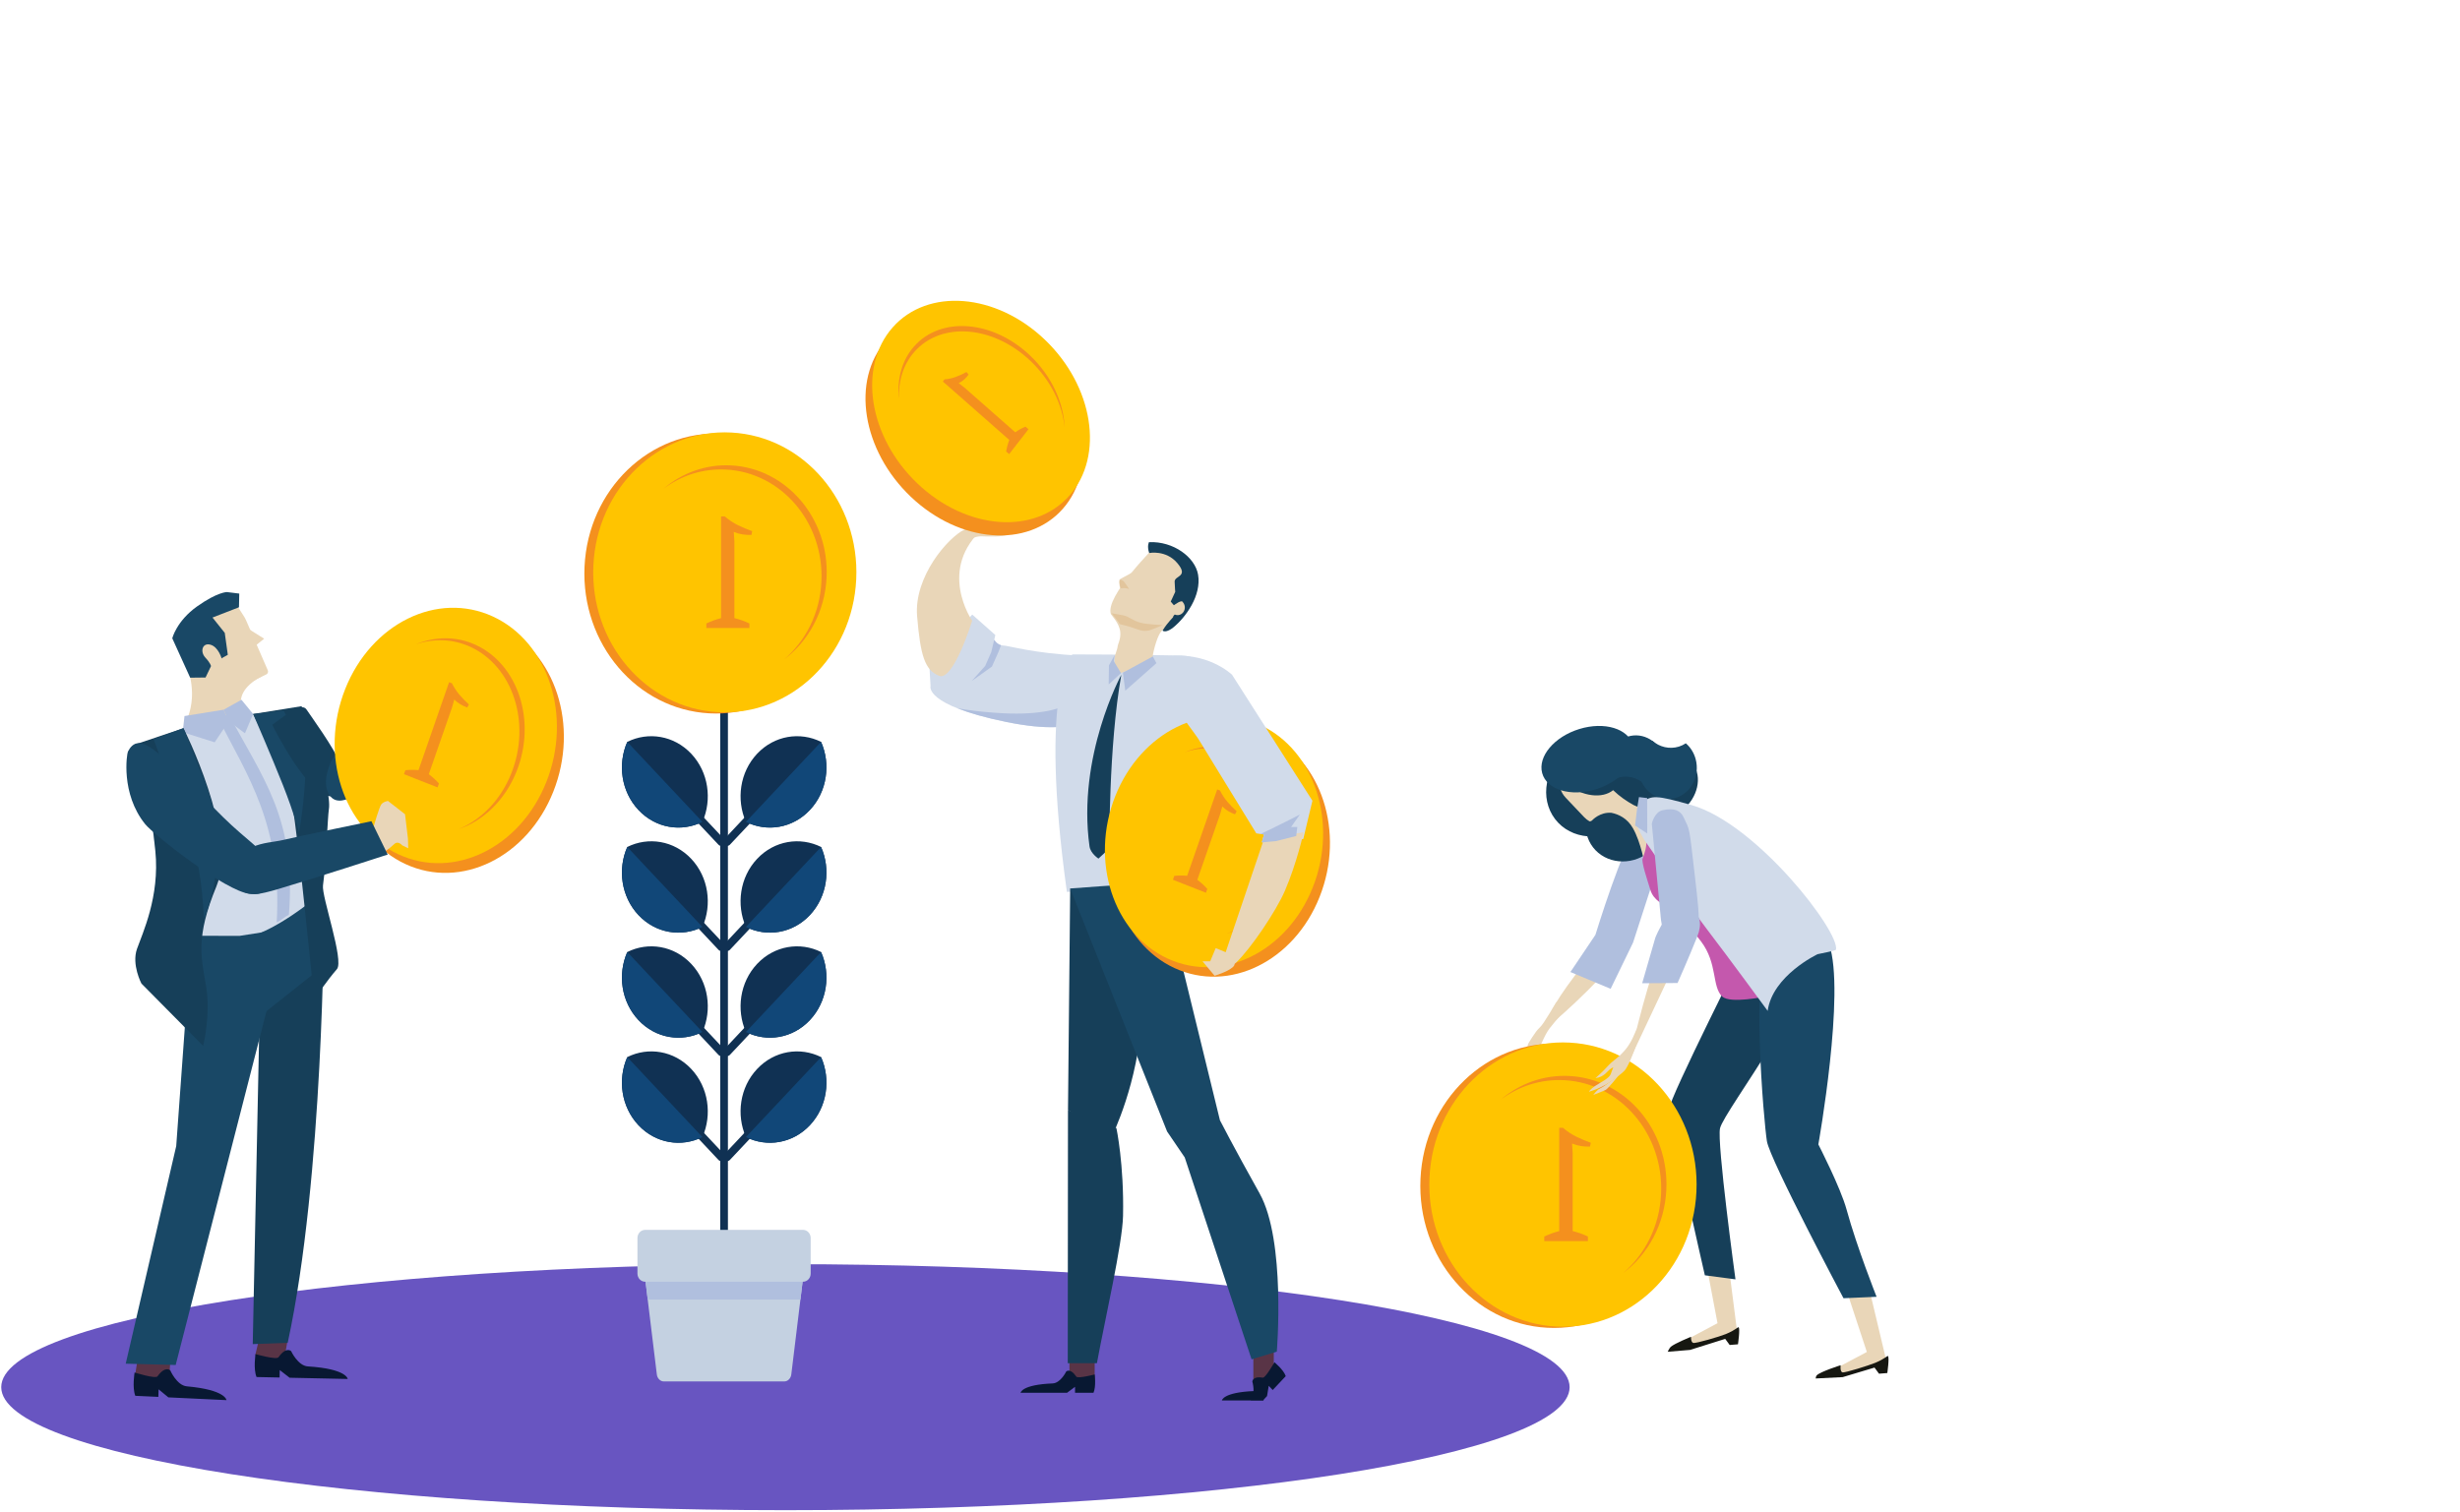<svg width="722" height="444" viewBox="0 0 722 444" fill="none" xmlns="http://www.w3.org/2000/svg">
<path d="M230.519 443.35C103.406 443.35 0.361 427.183 0.361 407.239C0.361 387.295 103.406 371.128 230.519 371.128C357.632 371.128 460.678 387.295 460.678 407.239C460.678 427.183 357.632 443.35 230.519 443.35Z" fill="#6855C1"/>
<path d="M74.921 397.827L79.399 399.97L83.509 398.61L85.856 385.054L77.976 384.862L74.921 397.827Z" fill="#593446"/>
<path d="M41.099 394.429L39.648 403.759L49.61 405.015L50.526 392.338L41.099 394.429Z" fill="#593446"/>
<path d="M75.296 404.262L82.058 404.402L82.1 402.215L85.002 404.469L102.052 404.831C102.052 404.831 101.816 401.853 90.361 401.144C87.424 400.959 85.446 396.66 85.446 396.66C85.446 396.66 84.002 395.219 81.739 398.455C81.149 399.297 74.991 397.531 74.991 397.531C74.991 397.531 74.311 401.898 75.296 404.262Z" fill="#081832"/>
<path d="M39.71 409.773L46.472 410.09L46.548 407.874L49.415 410.231L66.472 411.043C66.472 411.043 66.285 408.014 54.83 406.995C51.887 406.729 49.978 402.319 49.978 402.319C49.978 402.319 48.554 400.826 46.236 404.047C45.632 404.882 39.502 402.932 39.502 402.932C39.502 402.932 38.759 407.342 39.71 409.773Z" fill="#081832"/>
<path d="M44.91 218.203C44.91 218.203 54.226 214.28 65.126 211.613C75.338 209.116 85.987 208.045 87.869 208.783C91.777 210.313 91.652 231.619 89.986 249.453C88.931 260.741 89.695 270.027 89.695 270.027C89.695 270.027 58.482 288.046 56.115 287.824C53.754 287.61 47.631 280.969 48.18 275.531C48.735 270.087 45.201 237.352 41.133 232.461C37.072 227.57 38.953 219.407 44.91 218.203Z" fill="#D1DBEA"/>
<path d="M84.439 394.214L74.179 394.599L76.671 274.608L95.082 268.587C95.075 268.587 95.006 345.529 84.439 394.214Z" fill="#163F59"/>
<path d="M56.198 274.711L51.72 336.457L36.898 400.346L51.561 400.73L84.453 272.554L70.263 274.755L56.198 274.711Z" fill="#194866"/>
<path d="M67.438 276.913C67.438 276.913 71.381 275.502 72.721 275.154C81.294 272.975 92.034 264.043 92.034 264.043C92.034 264.043 92.923 271.948 93.992 284.337L71.048 302.526L67.438 276.913Z" fill="#194866"/>
<path d="M54.65 195.146C54.65 195.146 58.184 202.718 55.087 210.697C51.998 218.683 73.033 211.177 73.033 211.177C73.033 211.177 65.917 204.676 76.449 198.721C82.058 195.552 56.129 191.829 54.65 195.146Z" fill="#E9D6B8"/>
<path d="M81.204 270.818C82.488 270.286 83.474 269.111 84.786 268.609C87.043 240.351 77.164 228.62 67.07 209.589C66.098 210.091 65.126 210.586 64.147 211.081C72.568 227.644 82.905 242.309 81.204 270.818Z" fill="#B0BFDE"/>
<path d="M55.351 187.817C55.518 182.047 63.744 172.968 66.514 174.8C67.708 175.59 68.708 176.507 69.388 177.496C70.159 178.708 70.923 179.905 71.679 181.072C71.86 181.331 71.999 181.619 72.124 181.922C72.138 181.944 72.151 181.959 72.165 181.981L78.594 196.778C78.795 197.236 78.601 197.776 78.177 197.983L69.048 202.474C68.653 202.666 61.578 200.524 60.301 199.829C58.787 199.135 57.371 198.869 56.455 198.13C55.282 197.163 55.205 192.988 55.351 187.817Z" fill="#E9D6B8"/>
<path d="M66.57 179.905L65.91 187.61L65.258 195.316L71.853 192.073L77.532 187.507L72.512 184.367L66.57 179.905Z" fill="#E9D6B8"/>
<path d="M55.816 198.95L50.561 187.389C50.561 187.389 51.81 182.313 57.843 178.028C63.883 173.751 66.611 173.817 66.611 173.817L70.221 174.261L70.138 178.28L62.37 181.294L65.966 185.8L66.861 192.235L65.098 193.225L65.077 193.402C65.077 193.402 64.133 189.915 61.759 189.265C59.384 188.608 58.648 191.297 60.259 193.04C61.87 194.776 61.925 195.559 61.925 195.559L60.329 198.899L55.816 198.95Z" fill="#194866"/>
<path d="M65.646 208.348L67.132 211.753L71.894 215.27L74.297 209.611L70.867 205.437L65.646 208.348Z" fill="#B0BFDE"/>
<path d="M54.15 210.209L53.623 214.96L63.002 217.922L67.132 211.753L65.646 208.348L54.15 210.209Z" fill="#B0BFDE"/>
<path d="M39.641 218.557L53.845 213.778C53.845 213.778 69.743 245.138 63.529 260.187C57.316 275.236 59.051 281.072 60.481 289.524C61.912 297.975 59.614 307.04 59.614 307.04L41.508 288.74C41.508 288.74 38.585 283.207 40.196 278.597C41.814 273.987 46.923 263.238 45.597 249.874C44.264 236.502 41.612 221.018 39.641 218.557Z" fill="#163F59"/>
<path d="M92.236 293.956C92.236 293.956 87.362 244.267 85.876 237.005C84.495 230.252 74.304 209.604 74.304 209.604L88.514 207.321C88.514 207.321 97.623 231.227 96.519 237.632C96.186 239.561 95.644 254.07 94.797 259.921C94.332 263.127 101.073 282.025 98.879 284.522C96.38 287.359 91.368 294.259 92.236 293.956Z" fill="#163F59"/>
<path d="M87.765 244.348C87.765 244.348 86.348 238.844 83.037 230.474C79.725 222.103 74.296 209.611 74.296 209.611L83.273 208.643L87.876 217.752L84.772 220.308L89.75 225.79C89.75 225.79 89.327 236 87.765 244.348Z" fill="#194866"/>
<path d="M45.083 216.991L49.561 229.284L55.629 233.746L53.386 240.351C53.386 240.351 58.822 246.837 59.843 269.732C59.856 270.02 68.687 250.376 59.947 229.136C56.628 221.069 53.844 213.763 53.844 213.763L45.083 216.991Z" fill="#194866"/>
<path d="M124.496 197.34L127.738 190.019L132.015 188.127L134.757 193.299L136.048 197.384L134.785 200.28C134.785 200.28 129.467 203.39 126.288 202.238C123.108 201.071 124.496 197.34 124.496 197.34Z" fill="#E9D6B8"/>
<path d="M79.921 212.795C79.921 212.795 90.597 234.648 97.678 233.769C104.593 232.912 101.282 228.398 99.79 224.135C98.304 219.872 90.945 209.81 90.008 208.362C88.848 206.552 85.933 208.155 79.921 212.795Z" fill="#163F59"/>
<path d="M96.817 224.482C96.817 224.482 94.013 230.57 97.171 233.998C100.323 237.433 108.265 232.136 116.027 222.081C123.788 212.027 129.189 202.593 129.189 202.593L124.677 196.838C124.67 196.845 97.005 220.737 96.817 224.482Z" fill="#194866"/>
<path d="M103.357 205.134C95.713 224.416 102.732 246.158 119.033 253.686C135.347 261.214 154.758 251.676 162.401 232.387C170.052 213.113 163.026 191.378 146.719 183.85C130.418 176.322 111 185.852 103.357 205.134Z" fill="#F4901E"/>
<path d="M101.309 202.29C93.673 221.572 100.684 243.314 116.992 250.834C133.299 258.362 152.724 248.825 160.36 229.543C168.011 210.254 160.985 188.526 144.678 180.998C128.37 173.478 108.953 183.008 101.309 202.29Z" fill="#FFC400"/>
<path d="M150.086 226.987C155.924 212.271 150.558 195.678 138.11 189.923C132.883 187.507 127.239 187.396 122.018 189.162C127.655 186.82 133.91 186.694 139.651 189.339C152.099 195.087 157.472 211.679 151.634 226.403C148.246 234.943 141.838 240.972 134.611 243.41C141.193 240.676 146.948 234.914 150.086 226.987Z" fill="#F4901E"/>
<path d="M118.561 227.275L128.426 231.161L128.828 230.008C128.363 229.499 127.884 229.011 127.391 228.56C126.898 228.11 126.385 227.689 125.85 227.297L132.647 207.757L133.327 205.356C133.862 205.895 134.438 206.36 135.076 206.737C135.715 207.121 136.395 207.446 137.124 207.705L137.624 206.818C136.729 206.013 135.826 205.09 134.938 204.063C134.042 203.036 133.278 201.876 132.647 200.598L131.807 200.273L122.83 226.1C122.212 226.041 121.581 226.004 120.942 226.012C120.303 226.019 119.651 226.056 118.984 226.122L118.561 227.275Z" fill="#F4901E"/>
<path d="M112.708 250.14C112.708 250.14 113.979 249.408 115.777 247.746C116.867 246.741 118.04 248.175 118.04 248.175L119.817 249.024L119.734 246.187L118.88 239.043L113.868 235.135C113.868 235.135 112.486 235.335 111.889 236.17C111.292 237.004 109.688 242.56 109.688 242.56L112.708 250.14Z" fill="#E9D6B8"/>
<path d="M37.551 220.633C37.218 221.291 35.371 232.971 42.598 241.939C45.111 245.057 66.153 261.687 73.359 262.418C80.559 263.149 80.35 257.003 78.99 253.346C77.629 249.689 72.443 246.756 65.404 239.819C58.107 232.624 53.407 227.009 50.165 224.327C45.493 220.456 40.46 214.915 37.551 220.633Z" fill="#194866"/>
<path d="M69.173 258.599C69.173 258.599 69.361 262.47 74.79 262.492C76.296 262.499 79.184 261.731 81.392 261.081C91.569 258.096 113.791 250.879 113.791 250.879L109.008 241.09C109.008 241.09 87.681 245.486 83.044 246.608C78.4 247.739 68.049 247.155 69.173 258.599Z" fill="#194866"/>
<path d="M212.511 377.319C213.136 377.319 213.643 375.982 213.643 374.334V201.484C213.643 199.83 213.136 198.492 212.511 198.492C211.886 198.492 211.379 199.837 211.379 201.492V374.342C211.379 375.982 211.886 377.319 212.511 377.319Z" fill="#103153"/>
<path d="M212.469 340.528C212.914 340.055 212.914 339.294 212.469 338.822L205.145 331.027C204.708 330.555 203.993 330.555 203.548 331.027C203.104 331.5 203.104 332.261 203.548 332.734L210.866 340.521C211.31 340.993 212.032 340.993 212.469 340.528Z" fill="#103153"/>
<path d="M184.103 310.334C190.261 307.269 197.807 308.421 202.889 313.829C207.971 319.237 209.047 327.267 206.166 333.813C200.015 336.878 192.469 335.726 187.387 330.326C182.305 324.918 181.222 316.887 184.103 310.334Z" fill="#103153"/>
<path d="M206.166 333.82C200.015 336.886 192.468 335.734 187.387 330.333C182.305 324.918 181.222 316.895 184.103 310.342" fill="#114778"/>
<path d="M212.622 340.528C212.178 340.055 212.178 339.294 212.622 338.822L219.946 331.027C220.384 330.555 221.106 330.555 221.55 331.027C221.994 331.5 221.994 332.261 221.55 332.734L214.226 340.521C213.774 340.993 213.059 340.993 212.622 340.528Z" fill="#103153"/>
<path d="M240.988 310.334C234.83 307.269 227.284 308.421 222.202 313.829C217.121 319.237 216.045 327.267 218.919 333.813C225.07 336.878 232.623 335.726 237.698 330.326C242.786 324.918 243.869 316.887 240.988 310.334Z" fill="#103153"/>
<path d="M218.919 333.82C225.07 336.886 232.623 335.734 237.698 330.333C242.779 324.918 243.862 316.895 240.981 310.342" fill="#114778"/>
<path d="M212.469 309.677C212.914 309.204 212.914 308.443 212.469 307.971L205.145 300.177C204.708 299.704 203.993 299.711 203.548 300.184C203.104 300.649 203.104 301.41 203.548 301.883L210.866 309.677C211.31 310.157 212.032 310.15 212.469 309.677Z" fill="#103153"/>
<path d="M184.103 279.491C190.261 276.425 197.807 277.578 202.889 282.985C207.971 288.393 209.047 296.424 206.166 302.969C200.015 306.035 192.469 304.882 187.387 299.475C182.305 294.067 181.222 286.036 184.103 279.491Z" fill="#103153"/>
<path d="M206.166 302.969C200.015 306.035 192.468 304.882 187.387 299.475C182.305 294.067 181.222 286.036 184.103 279.491" fill="#114778"/>
<path d="M212.622 309.677C212.178 309.204 212.178 308.443 212.622 307.971L219.946 300.177C220.384 299.704 221.106 299.711 221.55 300.184C221.994 300.649 221.994 301.41 221.55 301.883L214.226 309.677C213.774 310.157 213.059 310.15 212.622 309.677Z" fill="#103153"/>
<path d="M240.988 279.491C234.83 276.425 227.284 277.578 222.202 282.985C217.121 288.393 216.045 296.424 218.919 302.969C225.07 306.035 232.623 304.882 237.698 299.475C242.786 294.067 243.869 286.036 240.988 279.491Z" fill="#103153"/>
<path d="M218.919 302.969C225.07 306.035 232.623 304.882 237.698 299.475C242.779 294.067 243.862 286.036 240.981 279.491" fill="#114778"/>
<path d="M212.469 278.834C212.914 278.361 212.914 277.6 212.469 277.127L205.145 269.333C204.708 268.868 203.993 268.868 203.548 269.34C203.104 269.806 203.104 270.567 203.548 271.04L210.866 278.834C211.31 279.306 212.032 279.306 212.469 278.834Z" fill="#103153"/>
<path d="M184.103 248.647C190.261 245.589 197.807 246.734 202.889 252.142C207.971 257.55 209.047 265.587 206.166 272.133C200.015 275.199 192.469 274.046 187.387 268.646C182.305 263.223 181.222 255.193 184.103 248.647Z" fill="#103153"/>
<path d="M206.166 272.125C200.015 275.191 192.468 274.039 187.387 268.638C182.305 263.223 181.222 255.2 184.103 248.647" fill="#114778"/>
<path d="M212.622 278.834C212.178 278.361 212.178 277.6 212.622 277.127L219.946 269.333C220.384 268.868 221.106 268.868 221.55 269.34C221.994 269.806 221.994 270.567 221.55 271.04L214.226 278.834C213.774 279.306 213.059 279.306 212.622 278.834Z" fill="#103153"/>
<path d="M240.988 248.647C234.83 245.589 227.284 246.734 222.202 252.142C217.121 257.55 216.045 265.587 218.919 272.133C225.07 275.199 232.623 274.046 237.698 268.646C242.786 263.223 243.869 255.193 240.988 248.647Z" fill="#103153"/>
<path d="M218.919 272.125C225.07 275.191 232.623 274.039 237.698 268.638C242.779 263.223 243.862 255.2 240.981 248.647" fill="#114778"/>
<path d="M212.469 247.99C212.914 247.517 212.914 246.756 212.469 246.283L205.145 238.489C204.708 238.024 203.993 238.024 203.548 238.489C203.104 238.955 203.104 239.723 203.548 240.196L210.866 247.982C211.31 248.455 212.032 248.455 212.469 247.99Z" fill="#103153"/>
<path d="M184.103 217.796C190.261 214.738 197.807 215.89 202.889 221.291C207.971 226.699 209.047 234.729 206.166 241.282C200.015 244.348 192.469 243.195 187.387 237.788C182.305 232.38 181.222 224.349 184.103 217.796Z" fill="#103153"/>
<path d="M206.166 241.282C200.015 244.348 192.468 243.195 187.387 237.787C182.305 232.38 181.222 224.349 184.103 217.796" fill="#114778"/>
<path d="M212.622 247.99C212.178 247.517 212.178 246.756 212.622 246.283L219.946 238.489C220.384 238.024 221.106 238.024 221.55 238.489C221.994 238.955 221.994 239.723 221.55 240.196L214.226 247.982C213.774 248.455 213.059 248.455 212.622 247.99Z" fill="#103153"/>
<path d="M240.988 217.796C234.83 214.738 227.284 215.89 222.202 221.291C217.121 226.699 216.045 234.729 218.919 241.282C225.07 244.348 232.623 243.195 237.698 237.788C242.786 232.38 243.869 224.349 240.988 217.796Z" fill="#103153"/>
<path d="M218.919 241.282C225.07 244.348 232.623 243.195 237.698 237.787C242.779 232.38 243.862 224.349 240.981 217.796" fill="#114778"/>
<path d="M192.781 403.523C192.92 404.638 193.809 405.547 194.76 405.547C206.59 405.547 218.427 405.547 230.263 405.547C231.214 405.547 232.103 404.638 232.242 403.523C233.359 394.318 234.476 385.12 235.601 375.908C235.74 374.785 234.921 373.884 233.768 373.884C219.592 373.884 205.423 373.884 191.247 373.884C190.094 373.884 189.275 374.792 189.414 375.908C190.546 385.113 191.663 394.31 192.781 403.523Z" fill="#C4D1E1"/>
<path d="M191.254 373.884C205.43 373.884 219.599 373.884 233.775 373.884C234.928 373.884 235.747 374.792 235.608 375.908C235.379 377.777 235.15 379.653 234.928 381.522H190.115C189.886 379.646 189.657 377.777 189.428 375.908C189.282 374.785 190.101 373.884 191.254 373.884Z" fill="#B0BFDE"/>
<path d="M187.088 373.884C187.088 375.213 188.102 376.285 189.345 376.285H235.677C236.927 376.285 237.934 375.206 237.934 373.884V363.46C237.934 362.13 236.927 361.059 235.677 361.059H189.345C188.095 361.059 187.088 362.13 187.088 363.46V373.884Z" fill="#C4D1E1"/>
<path d="M171.558 166.326C170.503 188.992 186.901 208.288 208.207 209.419C229.513 210.549 247.639 193.085 248.701 170.412C249.763 147.754 233.352 128.464 212.053 127.334C190.747 126.204 172.62 143.661 171.558 166.326Z" fill="#F4901E"/>
<path d="M174.155 165.979C173.093 188.637 189.49 207.941 210.803 209.072C232.109 210.202 250.242 192.737 251.298 170.065C252.367 147.399 235.955 128.117 214.649 126.98C193.343 125.849 175.217 143.306 174.155 165.979Z" fill="#FFC400"/>
<path d="M241.085 170.737C241.905 153.435 229.367 138.704 213.101 137.847C206.27 137.492 199.876 139.627 194.69 143.513C200.119 138.874 207.103 136.244 214.614 136.635C230.873 137.5 243.411 152.223 242.599 169.525C242.12 179.573 237.26 188.268 230.089 193.631C236.441 188.209 240.655 180.053 241.085 170.737Z" fill="#F4901E"/>
<path d="M207.325 184.36H219.946V183.023C219.231 182.69 218.502 182.387 217.766 182.121C217.03 181.863 216.295 181.641 215.538 181.456V158.872L215.364 156.161C216.17 156.501 217.01 156.737 217.87 156.878C218.738 157.011 219.627 157.07 220.55 157.033L220.765 155.932C219.439 155.474 218.072 154.898 216.656 154.211C215.246 153.524 213.934 152.659 212.719 151.61H211.636V181.464C210.914 181.648 210.199 181.87 209.477 182.129C208.755 182.387 208.033 182.69 207.311 183.03V184.36H207.325Z" fill="#F4901E"/>
<path d="M283.343 155.681L286.016 151.824C286.016 151.824 287.21 149.926 289.286 148.263C291.369 146.601 293.535 147.303 295.402 149.12C297.27 150.938 297.561 152.386 297.561 152.386C297.561 152.386 296.457 155.622 293.791 155.415C291.133 155.208 285.489 158.473 285.003 157.424C284.517 156.382 283.343 155.681 283.343 155.681Z" fill="#E9D6B8"/>
<path d="M297.131 153.775L300.567 149.874L303.615 146.092L302.629 145.715L300.116 148.079L294.645 149.638L295.471 151.019L297.131 153.775Z" fill="#E9D6B8"/>
<path d="M298.672 146.926L300.338 142.885L299.484 142.235L297.165 145.907L293.597 148.707L295.472 151.019L298.672 146.926Z" fill="#E9D6B8"/>
<path d="M297.776 141.622L296.645 144.932L296.173 147.237L294.319 148.943L292.285 147.628L294.333 145.863L296.527 141.777L297.776 141.622Z" fill="#E9D6B8"/>
<path d="M294.493 141.149L293.403 147.399L292.014 148.507L290.577 147.702L292.035 145.094L293.562 141.659L294.493 141.149Z" fill="#E9D6B8"/>
<path d="M283.656 159.352C285.419 157.225 288.265 157.454 288.265 157.454C288.265 157.454 295.374 157.838 296.464 156.656C297.554 155.467 300.519 154.558 300.519 154.558C300.519 154.558 301.581 153.538 298.707 153.346C296.825 153.221 295.18 153.723 295.18 153.723C295.18 153.723 291.209 151.98 289.966 152.223C287.418 152.726 283.225 157.978 283.225 157.978C283.225 157.978 283.427 159.626 283.656 159.352Z" fill="#E9D6B8"/>
<path d="M321.207 208.318C321.207 208.318 319.589 216.91 295.354 211.953C271.118 206.996 273.11 201.388 273.11 201.388L272.736 194.784L285.343 180.415L292.125 186.421L291.806 187.847C291.806 187.847 292.778 189.502 294.389 189.502C296.006 189.502 303.115 191.814 317.014 192.471C323.414 192.767 321.526 206.663 321.207 208.318Z" fill="#D1DBEA"/>
<path d="M317 192.464C316.722 192.449 316.451 192.434 316.18 192.42C317.305 196.416 317.222 201.374 317.159 202.327C317.159 202.327 316.611 211.051 291.959 209.249C287.516 208.924 283.933 208.466 281.052 207.934C284.26 209.241 288.835 210.623 295.354 211.945C319.596 216.902 321.207 208.311 321.207 208.311C321.526 206.663 323.414 192.767 317 192.464Z" fill="#B0BFDE"/>
<path d="M285.329 182.225C285.329 182.225 274.756 167.028 288.883 154.809C293.083 151.174 287.911 153.162 283.066 155.467C278.22 157.779 268.195 169.341 269.167 180.902C270.139 192.464 271.43 196.756 275.63 198.404C279.838 200.059 285.329 182.225 285.329 182.225Z" fill="#E9D6B8"/>
<path d="M291.133 195.685L293.111 191.238L293.798 189.413C292.535 189.095 291.792 187.832 291.792 187.832L290.931 191.445L289.154 195.486L285.197 199.933L291.133 195.685Z" fill="#B0BFDE"/>
<path d="M313.126 261.827L341.888 261.162L353.849 218.55C353.849 218.55 361.604 192.789 346.74 192.456C331.87 192.124 314.743 192.124 314.743 192.124C314.743 192.124 304.726 201.381 313.126 261.827Z" fill="#D1DBEA"/>
<path d="M339.298 160.158C339.298 160.158 324.171 175.118 326.053 180.311C326.136 180.533 328.517 182.978 328.781 185.431C329.031 187.743 327.989 189.11 327.989 190.034C327.989 190.336 327.233 192.324 327.149 192.915C326.795 195.582 328.073 197.776 329.128 197.51C330.419 197.177 335.89 194.872 336.848 194.318C337.5 193.934 338.125 193.868 338.285 192.767C338.639 190.418 339.798 186.406 340.909 185.268C344.172 181.937 353.322 178.723 350.781 169.149C350.045 166.341 340.597 159.493 339.298 160.158Z" fill="#E9D6B8"/>
<path d="M329.1 198.116C329.1 198.116 316.069 222.022 319.77 248.485C320.061 250.568 322.394 252.061 322.394 252.061L325.601 249.076C325.601 249.083 325.344 219.134 329.1 198.116Z" fill="#163F59"/>
<path d="M329.565 197.48L330.273 202.763L339.409 194.688L338.347 192.715L329.565 197.48Z" fill="#B0BFDE"/>
<path d="M326.886 194.075L327.149 192.294L325.476 195.345L325.393 200.945L329.003 197.599L326.886 194.075Z" fill="#B0BFDE"/>
<path d="M326.226 180.031C326.226 180.031 326.941 180.2 328.309 180.4C328.767 180.466 330.093 180.681 330.69 180.969C333.349 182.247 333.113 182.409 334.869 182.845C336.869 183.348 341.277 183.503 341.277 183.503C341.277 183.503 339.055 184.397 338.174 184.773C336.528 185.475 335.105 185.224 333.981 184.818C329.1 183.067 329.1 183.569 328.6 183.133C328.572 183.096 328.427 182.705 326.226 180.031Z" fill="#E2C59C"/>
<path d="M333.925 167.051C333.689 167.361 330.516 169.053 329.926 169.363C329.336 169.681 328.573 170.05 328.51 170.301C328.455 170.552 328.51 171.49 328.573 171.867C328.635 172.244 328.809 173.744 329.982 172.621C331.162 171.49 333.925 167.051 333.925 167.051Z" fill="#E9D6B8"/>
<path d="M351.628 168.676C350.739 163.608 344.456 158.85 337.223 159.16C337.223 159.16 336.577 160.283 337.285 162.352C337.285 162.352 342.172 161.362 345.519 165.292C349.031 169.422 344.679 168.92 344.755 170.781C344.81 172.347 344.928 173.744 344.928 173.744L343.609 176.61L344.533 177.689C344.533 177.689 347.136 175.716 347.053 176.935C346.942 178.413 345.123 180.016 344.894 180.267C344.658 180.518 344.262 180.925 344.318 181.109C344.366 181.257 342.908 182.424 341.2 185.113C341.673 185.571 342.853 185.424 344.408 184.16C347.893 181.323 352.704 174.867 351.628 168.676Z" fill="#163F59"/>
<path d="M346.956 176.588C347.865 177.371 348.011 178.782 347.275 179.75C346.539 180.718 345.206 180.873 344.297 180.09" fill="#E9D6B8"/>
<path d="M331.384 172.902C331.384 172.902 329.933 170.678 329.69 170.56C329.454 170.434 328.927 170.057 328.746 170.242C328.572 170.427 328.434 171.21 328.906 172.621C329.031 172.961 329.308 172.333 331.384 172.902Z" fill="#E2C59C"/>
<path d="M313.876 393.372H321.283V405.384H313.876V393.372Z" fill="#593446"/>
<path d="M367.852 393.372H373.85V405.384H367.852V393.372Z" fill="#593446"/>
<path d="M320.936 408.887H315.521V407.136L313.175 408.887H299.533C299.533 408.887 299.769 406.508 308.94 406.138C311.293 406.042 312.939 402.629 312.939 402.629C312.939 402.629 314.112 401.506 315.875 404.129C316.333 404.816 321.283 403.501 321.283 403.501C321.283 403.501 321.755 407.01 320.936 408.887Z" fill="#081832"/>
<path d="M314.098 260.837L313.452 325.908L326.379 333.51C326.379 333.51 334.133 317.988 335.105 298.167C336.07 278.346 314.098 260.837 314.098 260.837Z" fill="#163F59"/>
<path d="M314.098 260.837L342.54 332.187L347.712 339.789L367.331 399.068L374.739 396.815C374.739 396.815 377.446 364.235 369.685 350.354C361.93 336.48 358.049 328.885 358.049 328.885L340.923 258.857L314.098 260.837Z" fill="#194866"/>
<path d="M321.943 400.191C324.282 387.425 329.433 365.166 329.607 356.958C329.926 341.762 327.663 331.19 327.663 331.19L313.445 325.908L313.383 400.191H321.943Z" fill="#163F59"/>
<path d="M367.054 411.08H370.719L371.872 409.847L372.371 406.84L373.538 408.074L377.363 404.003C376.697 402.06 374.038 399.932 374.038 399.932C374.038 399.932 371.406 404.587 370.629 404.446C367.637 403.914 367.553 405.599 367.553 405.599C367.553 405.599 368.636 409.233 367.054 411.08Z" fill="#081832"/>
<path d="M370.851 406.67C370.15 407.505 369.171 408.34 368.026 408.384C358.855 408.761 358.619 411.139 358.619 411.139H370.851V406.67Z" fill="#081832"/>
<path d="M329.329 236.539C321.825 255.466 328.711 276.817 344.72 284.204C360.736 291.6 379.8 282.232 387.304 263.29C394.816 244.363 387.915 223.027 371.906 215.639C355.897 208.244 336.834 217.604 329.329 236.539Z" fill="#F4901E"/>
<path d="M327.316 233.746C319.818 252.681 326.698 274.024 342.714 281.412C358.73 288.807 377.793 279.439 385.298 260.512C392.81 241.577 385.909 220.242 369.9 212.847C353.884 205.451 334.821 214.812 327.316 233.746Z" fill="#FFC400"/>
<path d="M375.211 257.993C380.945 243.543 375.676 227.245 363.458 221.601C358.32 219.23 352.787 219.119 347.657 220.855C353.197 218.55 359.334 218.432 364.971 221.032C377.196 226.669 382.466 242.966 376.738 257.424C373.406 265.809 367.116 271.727 360.028 274.128C366.477 271.438 372.129 265.779 375.211 257.993Z" fill="#F4901E"/>
<path d="M344.255 258.274L353.94 262.093L354.335 260.955C353.877 260.453 353.412 259.973 352.919 259.53C352.433 259.086 351.926 258.673 351.406 258.288L358.077 239.103L358.744 236.746C359.264 237.278 359.834 237.729 360.458 238.105C361.083 238.482 361.75 238.807 362.465 239.058L362.958 238.187C362.076 237.396 361.194 236.487 360.32 235.483C359.438 234.471 358.688 233.333 358.07 232.084L357.244 231.759L348.427 257.114C347.816 257.055 347.206 257.025 346.574 257.033C345.942 257.033 345.303 257.077 344.651 257.136L344.255 258.274Z" fill="#F4901E"/>
<path d="M362.25 283.399C361.465 284.943 356.48 286.457 356.48 286.457L352.926 282.209H355.189L356.807 278.346L361.653 280.326C361.653 280.326 362.729 282.453 362.25 283.399Z" fill="#E9D6B8"/>
<path d="M351.906 217.235L368.713 244.651L370.976 244.983L370.331 247.295L382.5 246.305L385.194 235.076L361.604 198.086C361.604 198.086 354.252 190.979 342.214 192.804C333.488 194.119 350.614 214.922 351.906 217.235Z" fill="#D1DBEA"/>
<path d="M370.976 246.305L358.494 283.207C358.494 283.207 361.208 284.086 362.791 282.594C367.068 278.545 374.517 267.53 377.12 261.494C380.674 253.235 382.611 244.318 382.611 244.318L370.976 246.305Z" fill="#E9D6B8"/>
<path d="M381.501 239.139C381.501 239.139 373.975 242.981 369.99 244.835L370.976 244.983L370.33 247.295L374.537 246.919L380.431 245.434L380.758 242.782H378.932L381.501 239.139Z" fill="#B0BFDE"/>
<path d="M267.313 145.833C281.642 159.463 301.615 161.059 311.925 149.379C322.234 137.699 318.971 117.183 304.642 103.553C290.32 89.923 270.347 88.335 260.038 100.007C249.729 111.687 252.985 132.195 267.313 145.833Z" fill="#F4901E"/>
<path d="M269.271 141.947C283.593 155.577 303.566 157.173 313.876 145.493C324.185 133.813 320.922 113.298 306.593 99.66C292.271 86.03 272.298 84.441 261.989 96.121C251.686 107.801 254.942 128.317 269.271 141.947Z" fill="#FFC400"/>
<path d="M302.449 105.962C291.514 95.545 276.262 94.341 268.397 103.258C265.092 106.996 263.62 111.931 263.822 117.161C263.231 111.355 264.655 105.799 268.285 101.692C276.158 92.775 291.403 93.979 302.344 104.388C308.69 110.431 312.182 118.233 312.466 125.465C311.779 118.683 308.343 111.561 302.449 105.962Z" fill="#F4901E"/>
<path d="M296.18 133.311L301.852 126.012L300.984 125.251C300.435 125.472 299.915 125.724 299.415 126.004C298.915 126.278 298.436 126.573 297.978 126.913L283.232 113.933L281.379 112.47C281.962 112.197 282.489 111.85 282.968 111.428C283.447 111.007 283.885 110.52 284.274 109.973L283.649 109.212C282.753 109.715 281.767 110.18 280.677 110.594C279.594 111.015 278.435 111.273 277.213 111.377L276.727 112.005L296.221 129.152C296.013 129.676 295.839 130.215 295.687 130.784C295.534 131.353 295.402 131.937 295.298 132.55L296.18 133.311Z" fill="#F4901E"/>
<path d="M507.41 371.944L509.902 391.462L498.273 394.654L492.081 394.853L504.084 388.463L500.932 371.841L507.41 371.944Z" fill="#E9D6B8"/>
<path d="M513.2 276.318C513.2 276.318 489.894 322.447 489.894 325.572C489.894 328.697 500.37 374.397 500.37 374.397L509.354 375.586C509.354 375.586 503.848 335.338 504.82 331.238C506.098 325.823 535.581 288.426 531.083 276.99C526.577 265.554 513.2 276.318 513.2 276.318Z" fill="#163F59"/>
<path d="M510.089 394.654L507.653 394.853L506.341 393.058L496.024 396.301L489.464 396.848C489.464 396.848 489.957 395.747 490.352 395.4C491.546 394.366 496.309 392.452 496.309 392.452C496.309 392.452 496.219 394.048 496.968 394.248C497.718 394.447 504.848 392.356 506.535 391.647C509.437 390.45 510.103 389.483 510.284 389.652C510.749 390.118 510.089 394.654 510.089 394.654Z" fill="#161711"/>
<path d="M449.185 307.553C449.185 307.553 448.657 307.036 448.254 307.45C447.595 308.129 446.9 309.969 446.678 310.626C446.428 311.365 445.817 315.044 445.817 315.044C445.817 315.044 446.824 314.158 447.067 312.673C447.435 310.508 449.185 307.553 449.185 307.553Z" fill="#E9D6B8"/>
<path d="M448.983 308.011C448.074 309.038 447.921 310.671 448.178 312.628C448.428 314.49 447.609 315.34 447.609 315.34C447.609 315.34 447.331 314.158 447.241 311.225C447.213 310.405 447.227 309.503 447.484 308.735C448.247 306.423 451.323 305.374 448.983 308.011Z" fill="#E9D6B8"/>
<path d="M477.002 276.466C474.802 283.957 456.467 299.619 456.467 299.619C456.467 299.619 448.122 303.408 468.602 278.298C474.753 270.762 477.544 274.619 477.002 276.466Z" fill="#E9D6B8"/>
<path d="M448.581 309.496L448.143 308.964L448.442 306.556C448.442 306.556 450.587 302.796 451.871 301.695C453.163 300.587 456.307 294.743 456.87 294.159C457.432 293.576 460.91 294.743 460.91 294.743C460.91 294.743 456.391 299.796 454.759 301.961C453.128 304.125 451.802 308.063 451.184 308.935C450.143 310.427 449.698 311.247 449.698 311.247C449.698 311.247 449.025 310.545 450.531 308.107C450.927 307.457 450.039 307.332 450.039 307.332L448.581 309.496Z" fill="#E9D6B8"/>
<path d="M449.261 306.533C449.261 306.533 448.053 308.38 448.067 309.511C448.081 310.294 448.692 313.988 448.692 313.988C448.692 313.988 449.344 312.776 449.101 311.299C448.747 309.127 449.261 306.533 449.261 306.533Z" fill="#E9D6B8"/>
<path d="M460.91 285.36L468.248 274.449C468.248 274.449 476.829 246.464 480.008 245.024C483.792 243.317 490.227 243 490.227 243L479.293 276.724L472.719 290.295L460.91 285.36Z" fill="#B0BFDE"/>
<path d="M416.91 346.043C415.834 369.063 432.495 388.662 454.127 389.8C475.767 390.945 494.171 373.215 495.254 350.187C496.337 327.175 479.668 307.583 458.036 306.437C436.397 305.292 417.986 323.023 416.91 346.043Z" fill="#F4901E"/>
<path d="M419.548 345.688C418.472 368.701 435.126 388.3 456.765 389.446C478.405 390.591 496.816 372.86 497.892 349.833C498.975 326.813 482.306 307.228 460.674 306.083C439.035 304.945 420.631 322.668 419.548 345.688Z" fill="#FFC400"/>
<path d="M487.52 350.52C488.346 332.945 475.614 317.992 459.105 317.113C452.17 316.751 445.672 318.923 440.409 322.868C445.922 318.147 453.017 315.488 460.639 315.886C477.155 316.758 489.887 331.711 489.061 349.286C488.582 359.489 483.646 368.317 476.364 373.762C482.792 368.272 487.076 359.984 487.52 350.52Z" fill="#F4901E"/>
<path d="M453.232 364.35H466.047V362.998C465.318 362.658 464.575 362.355 463.833 362.082C463.083 361.823 462.333 361.594 461.569 361.409V338.471L461.396 335.722C462.215 336.062 463.062 336.306 463.944 336.446C464.818 336.587 465.728 336.638 466.665 336.609L466.887 335.486C465.54 335.028 464.152 334.437 462.722 333.735C461.285 333.041 459.952 332.154 458.73 331.098H457.626V361.417C456.897 361.601 456.168 361.83 455.432 362.089C454.704 362.355 453.975 362.658 453.239 363.005V364.35H453.232Z" fill="#F4901E"/>
<path d="M456.411 240.465C461.077 246.582 470.365 247.299 477.155 242.069C483.945 236.838 485.666 227.626 481.001 221.501C476.336 215.377 467.047 214.66 460.257 219.898C453.468 225.129 451.746 234.334 456.411 240.465Z" fill="#163F59"/>
<path d="M472.122 238.892C474.871 242.689 480.689 242.83 485.125 239.202C489.561 235.575 490.929 229.554 488.18 225.749C485.437 221.945 479.606 221.812 475.177 225.439C470.754 229.066 469.38 235.087 472.122 238.892Z" fill="#163F59"/>
<path d="M467.568 248.784C471.296 253.579 478.543 254.281 483.757 250.358C488.978 246.435 490.186 239.372 486.458 234.57C482.737 229.776 475.482 229.066 470.268 232.989C465.048 236.919 463.84 243.982 467.568 248.784Z" fill="#163F59"/>
<path d="M480.855 237.474C483.597 241.278 489.422 241.411 493.858 237.784C498.294 234.156 499.662 228.136 496.913 224.331C494.164 220.534 488.346 220.393 483.91 224.021C479.474 227.648 478.106 233.676 480.855 237.474Z" fill="#163F59"/>
<path d="M457.633 228.379C458.244 229.007 458.911 229.605 459.646 230.16C464.527 233.898 470.275 234.54 473.448 231.977C475.447 233.898 477.544 235.294 479.46 236.343C481.64 237.54 485.333 237.318 485.333 237.318C488.756 239.911 483.153 255.152 482.91 254.406C482.667 253.652 481.64 247.358 479.258 243.147C477.592 240.207 475.044 239.047 472.941 238.618C469.539 238.345 467.318 240.798 467.318 240.798C467.102 241.027 466.811 241.138 466.526 241.13C465.957 240.82 465.429 240.406 464.95 239.904L459.528 234.186C458.022 232.612 457.39 230.448 457.633 228.379Z" fill="#E9D6B8"/>
<path d="M479.266 218.79C480.585 223.681 475.691 229.48 468.339 231.733C460.98 233.987 453.948 231.852 452.622 226.961C451.296 222.063 456.183 216.271 463.542 214.018C470.894 211.764 477.933 213.899 479.266 218.79Z" fill="#194866"/>
<path d="M477.759 216.241C473.212 217.63 470.601 222.728 471.927 227.626C472.094 228.254 472.316 228.845 472.594 229.399C473.253 228.956 473.968 228.608 474.753 228.365C478.71 227.146 482.841 229.155 484.708 232.93C487.874 230.817 489.492 226.636 488.395 222.58C487.069 217.682 482.306 214.845 477.759 216.241Z" fill="#194866"/>
<path d="M492.733 219.189C489.943 220.039 487.089 219.3 484.979 217.49C481.751 219.58 480.092 223.806 481.202 227.899C482.528 232.79 487.284 235.634 491.831 234.238C496.378 232.841 498.988 227.751 497.669 222.853C497.156 220.955 496.121 219.366 494.781 218.214C494.157 218.627 493.469 218.96 492.733 219.189Z" fill="#194866"/>
<path d="M548.793 379.132L553.729 399.892L542.093 403.091L535.908 403.283L547.911 396.9L541.663 377.936L548.793 379.132Z" fill="#E9D6B8"/>
<path d="M553.916 403.091L551.479 403.283L550.16 401.488L540.83 404.288L532.902 404.687C532.902 404.687 532.916 404.029 533.235 403.733C534.408 402.633 540.226 400.793 540.226 400.793C540.226 400.793 539.99 402.684 540.74 402.891C541.496 403.091 548.668 400.793 550.355 400.099C553.257 398.895 553.93 397.934 554.104 398.104C554.576 398.547 553.916 403.091 553.916 403.091Z" fill="#161711"/>
<path d="M536.838 277.212C541.698 291.108 533.679 335.974 533.679 335.974C533.679 335.974 540.198 348.629 541.961 355.093C545.023 366.278 550.771 380.706 550.771 380.706L541.059 381.127C541.059 381.127 519.461 340.502 518.58 335.028C517.698 329.554 513.63 284.001 519.378 273.053C525.119 262.111 534.894 271.671 536.838 277.212Z" fill="#194866"/>
<path d="M518.024 292.563C518.024 292.563 507.847 294.743 505.48 292.563C502.376 289.704 504.175 282.871 499.245 276.384C494.316 269.898 492.331 268.214 490.262 266.854C488.193 265.495 485.347 264.394 484.382 261.269C483.417 258.152 481.716 253.091 482.098 252.079C482.709 250.454 483.313 248.614 483.209 246.708C483.146 245.666 518.024 292.563 518.024 292.563Z" fill="#C458AD"/>
<path d="M518.802 296.767C518.802 296.767 507.194 280.928 501.196 273.09C495.191 265.251 484.639 249.353 483.209 247.454C481.779 245.563 480.418 242.386 480.418 242.386C480.418 242.386 479.522 237.717 482.063 235.582C484.611 233.455 486.048 233.366 496.503 236.365C515.595 241.832 540.073 273.614 538.851 278.822C538.796 279.074 533.464 280.123 533.464 280.123C533.464 280.123 520.239 286.358 518.802 296.767Z" fill="#D1DBEA"/>
<path d="M481.029 234.009L480.487 237.37L479.883 242.357L483.459 244.684L483.438 234.289L481.029 234.009Z" fill="#B0BFDE"/>
<path d="M479.682 303.616C477.308 309.467 473.795 310.811 472.08 312.769C470.365 314.727 468.234 316.507 468.262 316.507C470.928 316.197 471.754 314.335 472.823 313.707C473.899 313.087 473.448 313.168 472.74 315.318C472.337 316.537 469.713 317.793 468.123 318.834C466.749 319.728 466.346 320.511 466.346 320.511C466.346 320.511 468.762 319.839 470.99 318.583C473.684 317.069 476.315 314.867 476.815 314.291C477.745 313.234 479.439 309.385 480.258 306.445C481.168 303.128 481.39 299.397 479.682 303.616Z" fill="#E9D6B8"/>
<path d="M493.858 268.221C493.858 268.221 491.644 267.364 486.978 279.812C482.313 292.253 478.099 311.646 478.099 311.646L491.151 283.905C491.151 283.905 495.705 273.075 493.858 268.221Z" fill="#E9D6B8"/>
<path d="M485.826 275.306C485.826 275.306 490.234 263.737 495.962 266.662C499.225 268.324 499.544 271.435 498.155 274.907C495.58 281.371 492.359 288.589 492.359 288.589L481.973 288.655L485.826 275.306Z" fill="#B0BFDE"/>
<path d="M487.353 268.62L484.799 241.795C484.799 241.795 485.555 238.39 487.957 237.858C491.422 237.089 493.233 237.968 494.143 239.963C495.955 243.908 495.67 241.736 497.434 257.154C499.051 271.257 499.87 277.049 493.657 278.165C487.846 279.229 487.353 268.62 487.353 268.62Z" fill="#B0BFDE"/>
<path d="M475.135 315.606C475.135 315.606 472.136 319.447 471.282 319.95C470.692 320.289 467.644 321.435 467.644 321.435C467.644 321.435 468.644 319.927 469.838 319.396C471.039 318.871 475.135 315.606 475.135 315.606Z" fill="#E9D6B8"/>
</svg>
